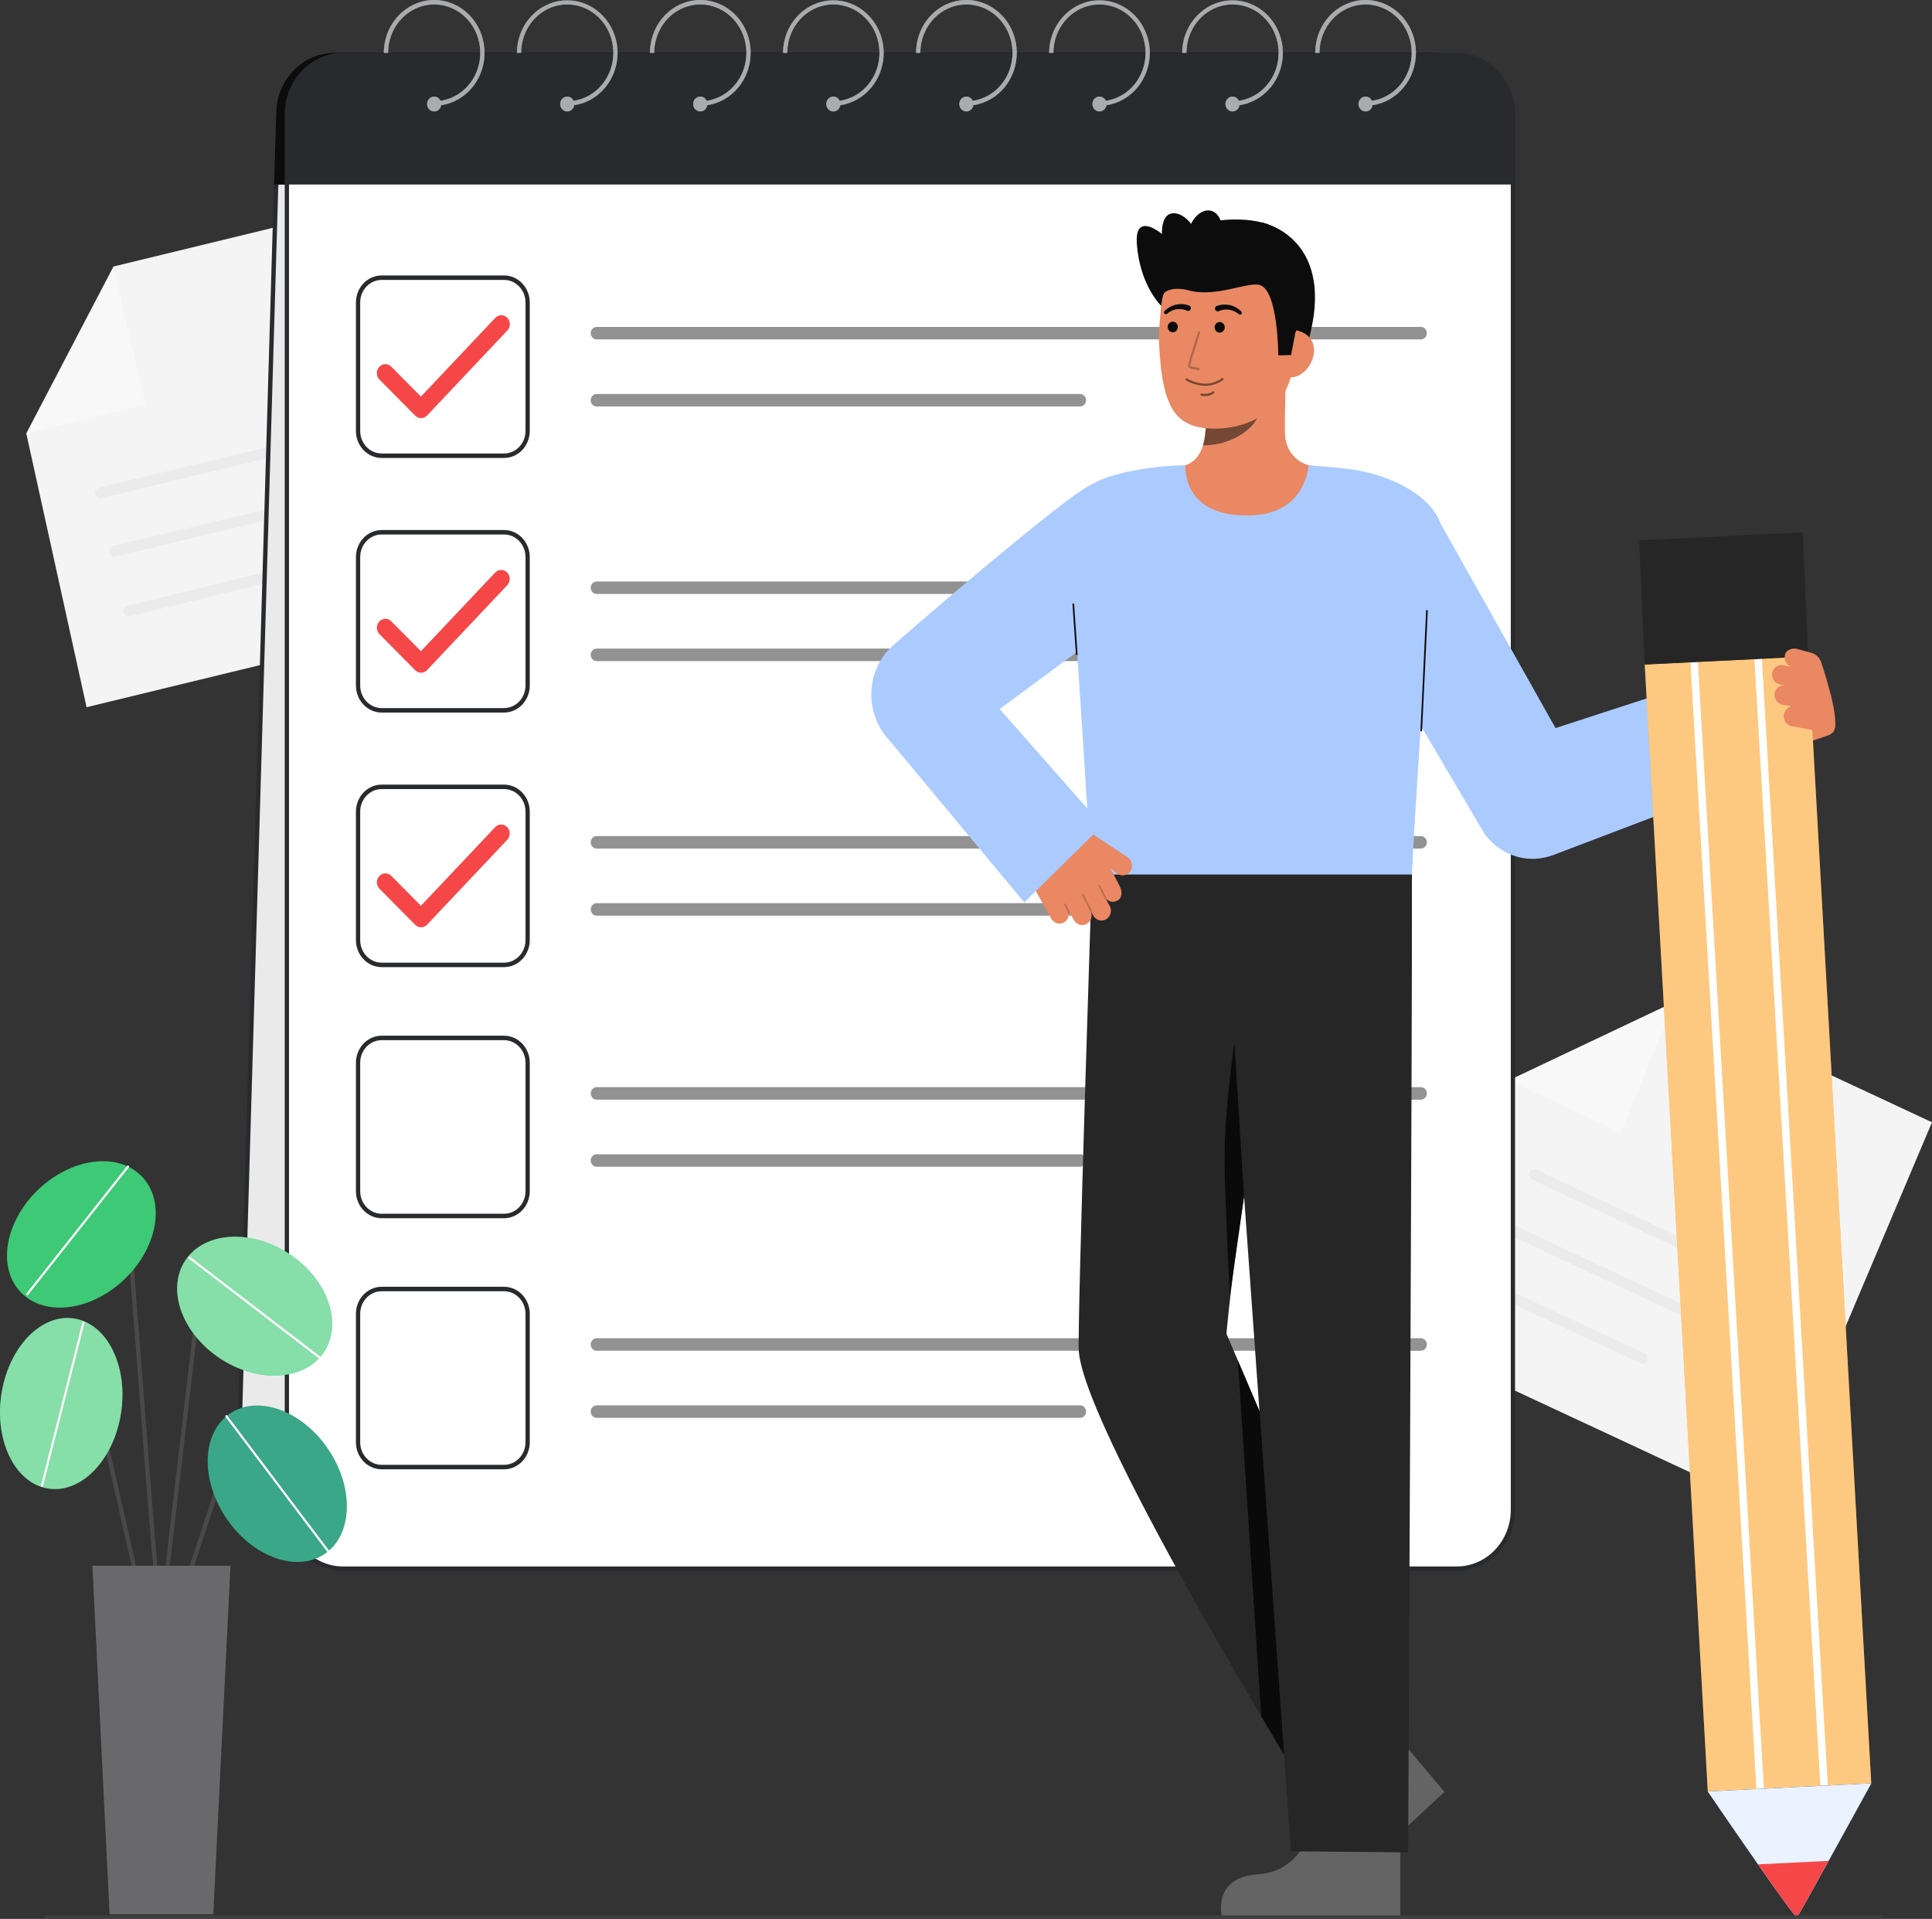 <svg width="437" height="434" viewBox="0 0 437 434" fill="none" xmlns="http://www.w3.org/2000/svg">
<rect x="0" y="0" width="437" height="434" fill="#333333" stroke="none"/>
<g clip-path="url(#clip0_6_900)">
<path d="M316.728 302.428L341.293 244.353L378.691 226.634L437 253.823L400.01 341.259L316.728 302.428Z" fill="#F4F4F4"/>
<path opacity="0.05" d="M407.041 292.518L347.422 264.543C346.841 264.27 346.16 264.544 345.9 265.153L345.9 265.154C345.64 265.764 345.901 266.479 346.482 266.751L406.101 294.726C406.681 294.999 407.363 294.726 407.622 294.116L407.622 294.115C407.882 293.506 407.622 292.79 407.041 292.518Z" fill="#292A2E"/>
<path opacity="0.05" d="M402.032 305.074L342.412 277.099C341.832 276.826 341.15 277.1 340.891 277.709L340.891 277.71C340.631 278.32 340.891 279.035 341.472 279.308L401.091 307.283C401.672 307.555 402.353 307.282 402.613 306.672L402.613 306.671C402.873 306.062 402.612 305.346 402.032 305.074Z" fill="#292A2E"/>
<path opacity="0.05" d="M372.046 306.132L337.297 289.942C337.018 289.811 336.701 289.802 336.415 289.916C336.13 290.031 335.899 290.259 335.775 290.552C335.713 290.697 335.679 290.854 335.675 291.013C335.671 291.171 335.696 291.329 335.75 291.478C335.804 291.626 335.886 291.762 335.99 291.877C336.094 291.993 336.218 292.085 336.357 292.15L371.106 308.341C371.385 308.472 371.702 308.481 371.987 308.366C372.272 308.252 372.503 308.023 372.627 307.73C372.752 307.437 372.761 307.104 372.652 306.805C372.543 306.505 372.325 306.263 372.046 306.132Z" fill="#292A2E"/>
<path opacity="0.4" d="M378.691 226.634L366.609 256.126L341.292 244.353L378.691 226.634Z" fill="white"/>
<path d="M19.582 159.953L5.948 98.042L25.681 60.274L87.843 45.186L108.366 138.401L19.582 159.953Z" fill="#F4F4F4"/>
<path opacity="0.05" d="M86.067 95.016L22.409 110.303C21.788 110.452 21.401 111.101 21.543 111.752L21.543 111.753C21.684 112.404 22.302 112.811 22.922 112.662L86.581 97.374C87.201 97.225 87.588 96.577 87.447 95.925L87.447 95.925C87.305 95.274 86.687 94.867 86.067 95.016Z" fill="#292A2E"/>
<path opacity="0.05" d="M89.256 108.211L25.598 123.499C24.977 123.648 24.59 124.296 24.732 124.947L24.732 124.948C24.873 125.599 25.491 126.006 26.111 125.857L89.77 110.569C90.39 110.42 90.778 109.772 90.636 109.121L90.635 109.12C90.494 108.469 89.876 108.062 89.256 108.211Z" fill="#292A2E"/>
<path opacity="0.05" d="M65.903 127.989L28.865 136.992C28.567 137.063 28.309 137.256 28.146 137.528C27.983 137.799 27.93 138.128 27.998 138.441C28.032 138.596 28.094 138.742 28.182 138.872C28.269 139.002 28.38 139.112 28.509 139.196C28.637 139.281 28.779 139.338 28.929 139.365C29.078 139.391 29.231 139.387 29.378 139.351L66.416 130.348C66.714 130.276 66.972 130.083 67.135 129.812C67.298 129.54 67.351 129.212 67.283 128.899C67.215 128.586 67.031 128.314 66.772 128.144C66.513 127.973 66.201 127.917 65.903 127.989Z" fill="#292A2E"/>
<path opacity="0.4" d="M25.681 60.274L32.918 91.466L5.948 98.042L25.681 60.274Z" fill="white"/>
<path d="M315.561 349.74H66.483C63.121 349.74 59.897 348.338 57.52 345.842C55.143 343.346 53.807 339.961 53.807 336.431L62.479 41.226H336.428L328.238 336.431C328.238 338.179 327.91 339.91 327.273 341.525C326.636 343.14 325.702 344.607 324.525 345.843C323.348 347.078 321.95 348.059 320.412 348.727C318.874 349.396 317.226 349.74 315.561 349.74Z" fill="#292A2E"/>
<path opacity="0.9" d="M315.561 349.74H66.483C63.121 349.74 59.897 348.338 57.52 345.842C55.143 343.346 53.807 339.961 53.807 336.431L62.479 41.226H336.428L328.238 336.431C328.238 338.179 327.91 339.91 327.273 341.525C326.636 343.14 325.702 344.607 324.525 345.843C323.348 347.078 321.95 348.059 320.412 348.727C318.874 349.396 317.226 349.74 315.561 349.74Z" fill="white"/>
<path d="M315.561 350.246H66.483C62.995 350.242 59.65 348.785 57.183 346.195C54.716 343.605 53.329 340.094 53.325 336.431L61.996 40.72H336.909L328.719 336.431C328.715 340.094 327.328 343.605 324.861 346.195C322.394 348.785 319.049 350.242 315.561 350.246ZM62.959 41.731L54.288 336.431C54.291 339.825 55.578 343.08 57.864 345.48C60.15 347.88 63.25 349.23 66.483 349.234H315.561C318.794 349.23 321.893 347.88 324.179 345.48C326.465 343.08 327.751 339.825 327.755 336.431L335.945 41.731H62.959Z" fill="#292A2E"/>
<path d="M324.714 11.955H75.637C72.148 11.959 68.803 13.415 66.337 16.006C63.87 18.596 62.482 22.107 62.478 25.77L61.997 41.731H336.909L337.873 25.77C337.869 22.107 336.481 18.596 334.014 16.006C331.548 13.415 328.203 11.959 324.714 11.955Z" fill="#0C0C0C"/>
<path d="M329.532 11.955H77.564C74.075 11.959 70.73 13.415 68.263 16.006C65.797 18.596 64.409 22.107 64.405 25.77V41.731H342.69V25.77C342.686 22.107 341.299 18.596 338.832 16.006C336.365 13.415 333.021 11.959 329.532 11.955Z" fill="#292A2E"/>
<path d="M64.887 41.223H342.208V341.49C342.208 345.019 340.873 348.404 338.495 350.9C336.118 353.396 332.894 354.798 329.532 354.798H77.564C74.202 354.798 70.978 353.396 68.6 350.9C66.223 348.404 64.888 345.019 64.888 341.49V41.223H64.887Z" fill="white"/>
<path d="M329.532 355.304H77.564C74.075 355.3 70.731 353.843 68.264 351.253C65.797 348.663 64.409 345.152 64.405 341.489V40.72H342.69V341.489C342.686 345.152 341.299 348.663 338.832 351.253C336.365 353.843 333.02 355.3 329.532 355.304ZM65.368 41.731V341.489C65.372 344.884 66.658 348.138 68.944 350.538C71.231 352.938 74.331 354.288 77.564 354.292H329.532C332.765 354.288 335.864 352.938 338.15 350.538C340.437 348.138 341.722 344.883 341.726 341.489V41.731H65.368Z" fill="#292A2E"/>
<path d="M114.011 103.581H86.329C84.786 103.579 83.307 102.935 82.216 101.79C81.125 100.644 80.511 99.091 80.509 97.471V68.408C80.511 66.788 81.125 65.235 82.216 64.09C83.307 62.944 84.786 62.3 86.329 62.298H114.011C115.553 62.3 117.032 62.944 118.123 64.09C119.214 65.235 119.828 66.788 119.83 68.408V97.471C119.828 99.091 119.214 100.644 118.123 101.789C117.032 102.935 115.553 103.579 114.011 103.581ZM86.329 63.31C85.041 63.311 83.807 63.849 82.897 64.805C81.987 65.76 81.474 67.056 81.473 68.408V97.471C81.474 98.823 81.987 100.119 82.897 101.075C83.807 102.03 85.041 102.568 86.329 102.569H114.011C115.298 102.568 116.532 102.03 117.442 101.074C118.353 100.119 118.865 98.823 118.866 97.471V68.408C118.865 67.056 118.353 65.76 117.442 64.805C116.532 63.849 115.298 63.311 114.011 63.31H86.329Z" fill="#292A2E"/>
<path d="M114.011 161.161H86.329C84.786 161.159 83.307 160.515 82.216 159.37C81.125 158.224 80.511 156.671 80.509 155.051V125.988C80.511 124.368 81.124 122.814 82.215 121.669C83.306 120.523 84.786 119.878 86.329 119.876H114.011C115.553 119.878 117.033 120.522 118.124 121.668C119.214 122.813 119.828 124.366 119.83 125.986V155.049C119.828 156.67 119.215 158.223 118.124 159.369C117.033 160.515 115.554 161.159 114.011 161.161ZM86.329 120.888C85.041 120.889 83.807 121.427 82.897 122.383C81.987 123.339 81.474 124.635 81.473 125.986V155.049C81.474 156.401 81.987 157.697 82.897 158.653C83.807 159.608 85.041 160.146 86.329 160.147H114.011C115.298 160.146 116.532 159.608 117.442 158.653C118.353 157.697 118.865 156.401 118.866 155.049V125.988C118.865 124.636 118.354 123.34 117.443 122.384C116.533 121.427 115.298 120.889 114.011 120.888H86.329Z" fill="#292A2E"/>
<path d="M114.011 218.741H86.329C84.786 218.739 83.307 218.095 82.216 216.95C81.125 215.804 80.511 214.251 80.509 212.631V183.568C80.511 181.948 81.125 180.395 82.216 179.25C83.307 178.105 84.786 177.46 86.329 177.459H114.011C115.553 177.46 117.032 178.105 118.123 179.25C119.214 180.395 119.828 181.948 119.83 183.568V212.631C119.828 214.251 119.214 215.804 118.123 216.949C117.032 218.095 115.553 218.739 114.011 218.741ZM86.329 178.47C85.041 178.472 83.807 179.009 82.897 179.965C81.987 180.921 81.474 182.217 81.473 183.568V212.631C81.474 213.983 81.987 215.279 82.897 216.235C83.807 217.19 85.041 217.728 86.329 217.729H114.011C115.298 217.728 116.532 217.19 117.442 216.235C118.353 215.279 118.865 213.983 118.866 212.631V183.568C118.865 182.217 118.353 180.921 117.442 179.965C116.532 179.009 115.298 178.472 114.011 178.47H86.329Z" fill="#292A2E"/>
<path d="M114.011 275.53H86.329C84.786 275.528 83.307 274.884 82.216 273.739C81.125 272.593 80.511 271.04 80.509 269.42V240.359C80.511 238.739 81.125 237.186 82.216 236.041C83.307 234.895 84.786 234.251 86.329 234.249H114.011C115.553 234.251 117.033 234.895 118.124 236.041C119.214 237.186 119.828 238.739 119.83 240.359V269.422C119.827 271.042 119.214 272.594 118.123 273.739C117.032 274.884 115.553 275.528 114.011 275.53ZM86.329 235.259C85.041 235.26 83.807 235.798 82.897 236.754C81.986 237.709 81.474 239.005 81.473 240.357V269.42C81.474 270.772 81.987 272.068 82.897 273.024C83.807 273.979 85.041 274.517 86.329 274.518H114.011C115.298 274.517 116.532 273.979 117.442 273.023C118.353 272.068 118.865 270.772 118.866 269.42V240.359C118.865 239.007 118.353 237.711 117.443 236.756C116.532 235.8 115.298 235.262 114.011 235.261L86.329 235.259Z" fill="#292A2E"/>
<path d="M114.011 332.319H86.329C84.786 332.317 83.307 331.673 82.216 330.527C81.125 329.382 80.511 327.829 80.509 326.209V297.145C80.511 295.526 81.125 293.972 82.216 292.827C83.307 291.682 84.786 291.037 86.329 291.035H114.011C115.553 291.037 117.033 291.682 118.124 292.827C119.214 293.973 119.828 295.526 119.83 297.145V326.209C119.828 327.828 119.214 329.382 118.124 330.527C117.033 331.672 115.553 332.317 114.011 332.319ZM86.329 292.047C85.041 292.049 83.807 292.586 82.897 293.542C81.987 294.498 81.474 295.794 81.473 297.145V326.209C81.474 327.56 81.987 328.856 82.897 329.812C83.807 330.768 85.041 331.306 86.329 331.307H114.011C115.298 331.306 116.532 330.768 117.442 329.812C118.353 328.856 118.865 327.56 118.866 326.209V297.145C118.865 295.794 118.353 294.498 117.442 293.542C116.532 292.586 115.298 292.049 114.011 292.047H86.329Z" fill="#292A2E"/>
<path d="M95.244 94.567C94.746 94.568 94.267 94.365 93.909 94.002L85.841 85.859C85.655 85.675 85.507 85.455 85.403 85.211C85.299 84.967 85.243 84.704 85.236 84.436C85.23 84.169 85.275 83.903 85.367 83.654C85.459 83.405 85.597 83.177 85.774 82.985C85.95 82.792 86.161 82.638 86.395 82.531C86.628 82.425 86.879 82.368 87.134 82.364C87.389 82.36 87.641 82.409 87.878 82.508C88.114 82.607 88.33 82.754 88.511 82.942L95.211 89.703L112.009 71.912C112.187 71.72 112.399 71.567 112.633 71.461C112.867 71.356 113.119 71.3 113.373 71.298C113.628 71.295 113.881 71.346 114.117 71.446C114.353 71.547 114.568 71.695 114.749 71.884C114.929 72.072 115.073 72.296 115.171 72.543C115.269 72.79 115.319 73.055 115.319 73.322C115.319 73.59 115.268 73.854 115.17 74.101C115.072 74.348 114.928 74.572 114.747 74.76L96.616 93.968C96.437 94.158 96.223 94.309 95.988 94.412C95.752 94.515 95.499 94.568 95.244 94.567Z" fill="#F54748"/>
<path d="M95.244 152.147C94.746 152.147 94.268 151.944 93.909 151.582L85.841 143.438C85.472 143.066 85.26 142.556 85.249 142.019C85.239 141.483 85.433 140.964 85.787 140.577C86.141 140.19 86.627 139.967 87.138 139.956C87.649 139.946 88.143 140.149 88.512 140.521L95.212 147.282L112.01 129.491C112.371 129.117 112.858 128.907 113.366 128.907C113.873 128.907 114.36 129.118 114.721 129.493C115.081 129.868 115.286 130.378 115.291 130.911C115.296 131.444 115.101 131.957 114.747 132.34L96.616 151.548C96.437 151.738 96.223 151.889 95.988 151.992C95.752 152.095 95.499 152.147 95.244 152.147Z" fill="#F54748"/>
<path d="M95.244 209.727C94.746 209.728 94.268 209.525 93.909 209.163L85.841 201.019C85.472 200.647 85.26 200.137 85.249 199.6C85.239 199.064 85.433 198.545 85.787 198.158C86.141 197.771 86.627 197.548 87.138 197.537C87.649 197.527 88.143 197.73 88.512 198.102L95.212 204.863L112.01 187.071C112.371 186.697 112.858 186.487 113.366 186.487C113.873 186.487 114.36 186.698 114.721 187.073C115.081 187.448 115.286 187.958 115.291 188.491C115.296 189.024 115.101 189.537 114.747 189.92L96.616 209.128C96.437 209.318 96.223 209.469 95.988 209.572C95.752 209.675 95.499 209.728 95.244 209.727Z" fill="#F54748"/>
<path opacity="0.5" d="M321.395 73.941H134.959C134.217 73.941 133.615 74.573 133.615 75.353C133.615 76.132 134.217 76.764 134.959 76.764H321.395C322.138 76.764 322.74 76.132 322.74 75.353C322.74 74.573 322.138 73.941 321.395 73.941Z" fill="#262626"/>
<path opacity="0.5" d="M244.314 89.115H134.959C134.217 89.115 133.615 89.747 133.615 90.527C133.615 91.306 134.217 91.938 134.959 91.938H244.314C245.056 91.938 245.658 91.306 245.658 90.527C245.658 89.747 245.056 89.115 244.314 89.115Z" fill="#262626"/>
<path opacity="0.5" d="M321.395 131.521H134.959C134.217 131.521 133.615 132.153 133.615 132.932C133.615 133.712 134.217 134.344 134.959 134.344H321.395C322.138 134.344 322.74 133.712 322.74 132.932C322.74 132.153 322.138 131.521 321.395 131.521Z" fill="#262626"/>
<path opacity="0.5" d="M244.314 146.695H134.959C134.217 146.695 133.615 147.327 133.615 148.107C133.615 148.886 134.217 149.518 134.959 149.518H244.314C245.056 149.518 245.658 148.886 245.658 148.107C245.658 147.327 245.056 146.695 244.314 146.695Z" fill="#262626"/>
<path opacity="0.5" d="M321.395 189.101H134.959C134.217 189.101 133.615 189.733 133.615 190.512C133.615 191.292 134.217 191.924 134.959 191.924H321.395C322.138 191.924 322.74 191.292 322.74 190.512C322.74 189.733 322.138 189.101 321.395 189.101Z" fill="#262626"/>
<path opacity="0.5" d="M244.314 204.275H134.959C134.217 204.275 133.615 204.907 133.615 205.687C133.615 206.466 134.217 207.098 134.959 207.098H244.314C245.056 207.098 245.658 206.466 245.658 205.687C245.658 204.907 245.056 204.275 244.314 204.275Z" fill="#262626"/>
<path opacity="0.5" d="M321.395 245.89H134.959C134.217 245.89 133.615 246.522 133.615 247.301C133.615 248.081 134.217 248.713 134.959 248.713H321.395C322.138 248.713 322.74 248.081 322.74 247.301C322.74 246.522 322.138 245.89 321.395 245.89Z" fill="#262626"/>
<path opacity="0.5" d="M244.314 261.064H134.959C134.217 261.064 133.615 261.696 133.615 262.476C133.615 263.255 134.217 263.887 134.959 263.887H244.314C245.056 263.887 245.658 263.255 245.658 262.476C245.658 261.696 245.056 261.064 244.314 261.064Z" fill="#262626"/>
<path opacity="0.5" d="M321.395 302.678H134.959C134.217 302.678 133.615 303.31 133.615 304.09C133.615 304.869 134.217 305.501 134.959 305.501H321.395C322.138 305.501 322.74 304.869 322.74 304.09C322.74 303.31 322.138 302.678 321.395 302.678Z" fill="#262626"/>
<path opacity="0.5" d="M244.314 317.852H134.959C134.217 317.852 133.615 318.484 133.615 319.264C133.615 320.044 134.217 320.676 134.959 320.676H244.314C245.056 320.676 245.658 320.044 245.658 319.264C245.658 318.484 245.056 317.852 244.314 317.852Z" fill="#262626"/>
<path d="M98.21 3.01627e-07C95.191 0.004 92.297 1.264 90.162 3.505C88.028 5.747 86.827 8.785 86.824 11.955H87.787C87.787 9.855 88.362 7.799 89.445 6.033C90.527 4.267 92.07 2.865 93.89 1.995C95.71 1.124 97.731 0.822 99.71 1.124C101.69 1.427 103.544 2.32 105.053 3.699C106.562 5.078 107.661 6.883 108.219 8.9C108.777 10.916 108.771 13.059 108.201 15.072C107.631 17.085 106.521 18.883 105.005 20.252C103.488 21.621 101.628 22.503 99.647 22.792C99.48 22.431 99.195 22.144 98.845 21.984C98.494 21.824 98.1 21.801 97.735 21.919C97.37 22.038 97.057 22.289 96.853 22.629C96.648 22.968 96.567 23.373 96.623 23.77C96.678 24.168 96.867 24.531 97.156 24.794C97.445 25.058 97.813 25.204 98.196 25.206C98.578 25.209 98.949 25.068 99.24 24.809C99.532 24.549 99.726 24.189 99.787 23.793C102.643 23.374 105.24 21.834 107.056 19.482C108.872 17.131 109.771 14.144 109.571 11.124C109.371 8.104 108.087 5.276 105.978 3.212C103.87 1.147 101.093 -0.001 98.21 3.01627e-07Z" fill="#F4F4F4"/>
<path d="M320.271 11.955C320.271 8.784 319.071 5.743 316.936 3.501C314.801 1.26 311.904 0 308.885 0C305.865 0 302.968 1.26 300.833 3.501C298.698 5.743 297.498 8.784 297.498 11.955H298.462C298.461 9.855 299.037 7.799 300.119 6.033C301.201 4.267 302.744 2.865 304.565 1.995C306.385 1.124 308.405 0.822 310.385 1.124C312.364 1.427 314.219 2.32 315.727 3.699C317.236 5.078 318.335 6.883 318.893 8.9C319.452 10.916 319.445 13.059 318.875 15.072C318.305 17.085 317.196 18.883 315.679 20.252C314.162 21.621 312.302 22.503 310.321 22.792C310.154 22.431 309.87 22.144 309.519 21.984C309.168 21.824 308.775 21.801 308.409 21.919C308.044 22.038 307.731 22.289 307.527 22.629C307.323 22.968 307.241 23.373 307.297 23.77C307.353 24.168 307.542 24.531 307.83 24.794C308.119 25.058 308.488 25.204 308.87 25.206C309.252 25.209 309.623 25.068 309.915 24.809C310.207 24.549 310.401 24.189 310.461 23.793C313.18 23.39 315.669 21.971 317.471 19.796C319.273 17.622 320.267 14.837 320.271 11.955Z" fill="#F4F4F4"/>
<path d="M290.175 11.955C290.156 8.798 288.947 5.777 286.814 3.551C284.681 1.326 281.796 0.077 278.789 0.077C275.781 0.077 272.896 1.326 270.763 3.551C268.63 5.777 267.421 8.798 267.402 11.955H268.365C268.365 9.855 268.94 7.799 270.022 6.032C271.105 4.266 272.648 2.864 274.468 1.994C276.289 1.123 278.309 0.821 280.289 1.123C282.268 1.425 284.123 2.319 285.632 3.698C287.141 5.077 288.24 6.882 288.798 8.899C289.356 10.916 289.35 13.059 288.78 15.072C288.21 17.085 287.1 18.883 285.583 20.252C284.066 21.621 282.206 22.503 280.225 22.792C280.058 22.431 279.774 22.144 279.423 21.984C279.072 21.824 278.679 21.801 278.313 21.919C277.948 22.038 277.635 22.289 277.431 22.629C277.227 22.968 277.145 23.373 277.201 23.77C277.256 24.168 277.446 24.531 277.734 24.794C278.023 25.058 278.391 25.204 278.774 25.206C279.156 25.209 279.527 25.068 279.819 24.809C280.111 24.549 280.304 24.189 280.365 23.793C283.084 23.39 285.573 21.971 287.375 19.797C289.177 17.622 290.172 14.837 290.175 11.955Z" fill="#F4F4F4"/>
<path d="M260.079 11.955C260.059 8.798 258.851 5.777 256.718 3.551C254.585 1.326 251.7 0.077 248.692 0.077C245.685 0.077 242.8 1.326 240.667 3.551C238.534 5.777 237.325 8.798 237.306 11.955H238.269C238.269 9.855 238.844 7.799 239.926 6.033C241.008 4.267 242.552 2.865 244.372 1.994C246.192 1.124 248.213 0.821 250.192 1.123C252.171 1.426 254.026 2.319 255.535 3.698C257.044 5.076 258.143 6.882 258.702 8.898C259.26 10.915 259.254 13.057 258.684 15.07C258.115 17.083 257.005 18.882 255.489 20.251C253.972 21.62 252.112 22.502 250.131 22.792C249.964 22.431 249.68 22.144 249.329 21.984C248.978 21.824 248.585 21.801 248.219 21.919C247.854 22.038 247.541 22.289 247.337 22.629C247.133 22.968 247.051 23.373 247.107 23.77C247.163 24.168 247.352 24.531 247.64 24.794C247.929 25.058 248.298 25.204 248.68 25.206C249.062 25.209 249.433 25.068 249.725 24.809C250.017 24.549 250.211 24.189 250.271 23.793C252.99 23.39 255.478 21.97 257.28 19.796C259.081 17.621 260.075 14.837 260.079 11.955Z" fill="#F4F4F4"/>
<path d="M229.982 11.955C229.982 8.784 228.783 5.743 226.647 3.501C224.512 1.26 221.616 0 218.596 0C215.576 0 212.68 1.26 210.544 3.501C208.409 5.743 207.209 8.784 207.209 11.955H208.173C208.173 9.855 208.748 7.799 209.83 6.033C210.912 4.267 212.456 2.865 214.276 1.995C216.096 1.124 218.117 0.822 220.096 1.124C222.075 1.427 223.93 2.32 225.439 3.699C226.948 5.078 228.047 6.883 228.605 8.9C229.163 10.916 229.157 13.059 228.587 15.072C228.017 17.085 226.907 18.883 225.39 20.252C223.874 21.621 222.014 22.503 220.033 22.792C219.866 22.431 219.581 22.144 219.231 21.983C218.88 21.823 218.486 21.8 218.121 21.918C217.755 22.036 217.442 22.288 217.237 22.627C217.033 22.966 216.951 23.372 217.007 23.769C217.062 24.166 217.251 24.53 217.54 24.793C217.828 25.057 218.197 25.203 218.58 25.206C218.962 25.209 219.333 25.068 219.625 24.809C219.917 24.55 220.111 24.189 220.172 23.793C222.891 23.39 225.38 21.971 227.182 19.797C228.984 17.622 229.979 14.837 229.982 11.955Z" fill="#F4F4F4"/>
<path d="M199.886 11.955C199.867 8.798 198.658 5.777 196.525 3.551C194.392 1.326 191.507 0.077 188.499 0.077C185.492 0.077 182.607 1.326 180.474 3.551C178.341 5.777 177.132 8.798 177.113 11.955H178.076C178.076 9.855 178.651 7.799 179.733 6.032C180.816 4.266 182.359 2.864 184.179 1.994C186 1.123 188.02 0.821 190 1.123C191.979 1.425 193.834 2.319 195.343 3.698C196.852 5.077 197.951 6.882 198.509 8.899C199.067 10.916 199.061 13.059 198.491 15.072C197.921 17.085 196.811 18.883 195.294 20.252C193.777 21.621 191.917 22.503 189.936 22.792C189.769 22.431 189.484 22.144 189.134 21.984C188.783 21.824 188.39 21.801 188.024 21.919C187.659 22.038 187.346 22.289 187.142 22.629C186.938 22.968 186.856 23.373 186.912 23.77C186.967 24.168 187.156 24.531 187.445 24.794C187.734 25.058 188.102 25.204 188.485 25.206C188.867 25.209 189.238 25.068 189.53 24.809C189.821 24.549 190.015 24.189 190.076 23.793C192.795 23.39 195.284 21.971 197.086 19.797C198.888 17.622 199.882 14.837 199.886 11.955Z" fill="#F4F4F4"/>
<path d="M169.789 11.955C169.789 8.784 168.59 5.743 166.454 3.501C164.319 1.26 161.423 0 158.403 0C155.383 0 152.487 1.26 150.352 3.501C148.216 5.743 147.017 8.784 147.017 11.955H147.98C147.98 9.855 148.555 7.799 149.637 6.033C150.72 4.267 152.263 2.865 154.083 1.995C155.903 1.124 157.924 0.822 159.903 1.124C161.882 1.427 163.737 2.32 165.246 3.699C166.755 5.078 167.854 6.883 168.412 8.9C168.97 10.916 168.964 13.059 168.394 15.072C167.824 17.085 166.714 18.883 165.197 20.252C163.681 21.621 161.821 22.503 159.84 22.792C159.673 22.431 159.389 22.144 159.038 21.983C158.687 21.823 158.293 21.8 157.928 21.918C157.562 22.036 157.249 22.288 157.045 22.627C156.84 22.966 156.758 23.372 156.814 23.769C156.869 24.166 157.059 24.53 157.347 24.793C157.636 25.057 158.004 25.203 158.387 25.206C158.769 25.209 159.14 25.068 159.432 24.809C159.724 24.55 159.918 24.189 159.979 23.793C162.698 23.39 165.187 21.971 166.989 19.797C168.791 17.622 169.786 14.837 169.789 11.955Z" fill="#F4F4F4"/>
<path d="M139.693 11.955C139.674 8.798 138.465 5.777 136.332 3.551C134.199 1.326 131.314 0.077 128.307 0.077C125.299 0.077 122.414 1.326 120.281 3.551C118.148 5.777 116.939 8.798 116.92 11.955H117.883C117.883 9.855 118.458 7.799 119.541 6.032C120.623 4.266 122.166 2.864 123.986 1.994C125.807 1.123 127.827 0.821 129.807 1.123C131.786 1.425 133.641 2.319 135.15 3.698C136.659 5.077 137.758 6.882 138.316 8.899C138.874 10.916 138.868 13.059 138.298 15.072C137.728 17.085 136.618 18.883 135.101 20.252C133.584 21.621 131.724 22.503 129.743 22.792C129.576 22.431 129.292 22.144 128.941 21.984C128.59 21.824 128.197 21.801 127.831 21.919C127.466 22.038 127.153 22.289 126.949 22.629C126.745 22.968 126.663 23.373 126.719 23.77C126.774 24.168 126.964 24.531 127.252 24.794C127.541 25.058 127.91 25.204 128.292 25.206C128.674 25.209 129.045 25.068 129.337 24.809C129.629 24.549 129.822 24.189 129.883 23.793C132.602 23.39 135.091 21.971 136.893 19.797C138.695 17.622 139.69 14.837 139.693 11.955Z" fill="#F4F4F4"/>
<g opacity="0.6">
<path opacity="0.6" d="M98.21 3.01627e-07C95.191 0.004 92.297 1.264 90.162 3.505C88.028 5.747 86.827 8.785 86.824 11.955H87.787C87.787 9.855 88.362 7.799 89.445 6.033C90.527 4.267 92.07 2.865 93.89 1.995C95.71 1.124 97.731 0.822 99.71 1.124C101.69 1.427 103.544 2.32 105.053 3.699C106.562 5.078 107.661 6.883 108.219 8.9C108.777 10.916 108.771 13.059 108.201 15.072C107.631 17.085 106.521 18.883 105.005 20.252C103.488 21.621 101.628 22.503 99.647 22.792C99.48 22.431 99.195 22.144 98.845 21.984C98.494 21.824 98.1 21.801 97.735 21.919C97.37 22.038 97.057 22.289 96.853 22.629C96.648 22.968 96.567 23.373 96.623 23.77C96.678 24.168 96.867 24.531 97.156 24.794C97.445 25.058 97.813 25.204 98.196 25.206C98.578 25.209 98.949 25.068 99.24 24.809C99.532 24.549 99.726 24.189 99.787 23.793C102.643 23.374 105.24 21.834 107.056 19.482C108.872 17.131 109.771 14.144 109.571 11.124C109.371 8.104 108.087 5.276 105.978 3.212C103.87 1.147 101.093 -0.001 98.21 3.01627e-07Z" fill="#292A2E"/>
<path opacity="0.6" d="M320.271 11.955C320.271 8.784 319.071 5.743 316.936 3.501C314.801 1.26 311.904 0 308.885 0C305.865 0 302.968 1.26 300.833 3.501C298.698 5.743 297.498 8.784 297.498 11.955H298.462C298.461 9.855 299.037 7.799 300.119 6.033C301.201 4.267 302.744 2.865 304.565 1.995C306.385 1.124 308.405 0.822 310.385 1.124C312.364 1.427 314.219 2.32 315.727 3.699C317.236 5.078 318.335 6.883 318.893 8.9C319.452 10.916 319.445 13.059 318.875 15.072C318.305 17.085 317.196 18.883 315.679 20.252C314.162 21.621 312.302 22.503 310.321 22.792C310.154 22.431 309.87 22.144 309.519 21.984C309.168 21.824 308.775 21.801 308.409 21.919C308.044 22.038 307.731 22.289 307.527 22.629C307.323 22.968 307.241 23.373 307.297 23.77C307.353 24.168 307.542 24.531 307.83 24.794C308.119 25.058 308.488 25.204 308.87 25.206C309.252 25.209 309.623 25.068 309.915 24.809C310.207 24.549 310.401 24.189 310.461 23.793C313.18 23.39 315.669 21.971 317.471 19.796C319.273 17.622 320.267 14.837 320.271 11.955Z" fill="#292A2E"/>
<path opacity="0.6" d="M290.175 11.955C290.156 8.798 288.947 5.777 286.814 3.551C284.681 1.326 281.796 0.077 278.789 0.077C275.781 0.077 272.896 1.326 270.763 3.551C268.63 5.777 267.421 8.798 267.402 11.955H268.365C268.365 9.855 268.94 7.799 270.022 6.032C271.105 4.266 272.648 2.864 274.468 1.994C276.289 1.123 278.309 0.821 280.289 1.123C282.268 1.425 284.123 2.319 285.632 3.698C287.141 5.077 288.24 6.882 288.798 8.899C289.356 10.916 289.35 13.059 288.78 15.072C288.21 17.085 287.1 18.883 285.583 20.252C284.066 21.621 282.206 22.503 280.225 22.792C280.058 22.431 279.774 22.144 279.423 21.984C279.072 21.824 278.679 21.801 278.313 21.919C277.948 22.038 277.635 22.289 277.431 22.629C277.227 22.968 277.145 23.373 277.201 23.77C277.256 24.168 277.446 24.531 277.734 24.794C278.023 25.058 278.391 25.204 278.774 25.206C279.156 25.209 279.527 25.068 279.819 24.809C280.111 24.549 280.304 24.189 280.365 23.793C283.084 23.39 285.573 21.971 287.375 19.797C289.177 17.622 290.172 14.837 290.175 11.955Z" fill="#292A2E"/>
<path opacity="0.6" d="M260.079 11.955C260.059 8.798 258.851 5.777 256.718 3.551C254.585 1.326 251.7 0.077 248.692 0.077C245.685 0.077 242.8 1.326 240.667 3.551C238.534 5.777 237.325 8.798 237.306 11.955H238.269C238.269 9.855 238.844 7.799 239.926 6.033C241.008 4.267 242.552 2.865 244.372 1.994C246.192 1.124 248.213 0.821 250.192 1.123C252.171 1.426 254.026 2.319 255.535 3.698C257.044 5.076 258.143 6.882 258.702 8.898C259.26 10.915 259.254 13.057 258.684 15.07C258.115 17.083 257.005 18.882 255.489 20.251C253.972 21.62 252.112 22.502 250.131 22.792C249.964 22.431 249.68 22.144 249.329 21.984C248.978 21.824 248.585 21.801 248.219 21.919C247.854 22.038 247.541 22.289 247.337 22.629C247.133 22.968 247.051 23.373 247.107 23.77C247.163 24.168 247.352 24.531 247.64 24.794C247.929 25.058 248.298 25.204 248.68 25.206C249.062 25.209 249.433 25.068 249.725 24.809C250.017 24.549 250.211 24.189 250.271 23.793C252.99 23.39 255.478 21.97 257.28 19.796C259.081 17.621 260.075 14.837 260.079 11.955Z" fill="#292A2E"/>
<path opacity="0.6" d="M229.982 11.955C229.982 8.784 228.783 5.743 226.647 3.501C224.512 1.26 221.616 0 218.596 0C215.576 0 212.68 1.26 210.544 3.501C208.409 5.743 207.209 8.784 207.209 11.955H208.173C208.173 9.855 208.748 7.799 209.83 6.033C210.912 4.267 212.456 2.865 214.276 1.995C216.096 1.124 218.117 0.822 220.096 1.124C222.075 1.427 223.93 2.32 225.439 3.699C226.948 5.078 228.047 6.883 228.605 8.9C229.163 10.916 229.157 13.059 228.587 15.072C228.017 17.085 226.907 18.883 225.39 20.252C223.874 21.621 222.014 22.503 220.033 22.792C219.866 22.431 219.581 22.144 219.231 21.983C218.88 21.823 218.486 21.8 218.121 21.918C217.755 22.036 217.442 22.288 217.237 22.627C217.033 22.966 216.951 23.372 217.007 23.769C217.062 24.166 217.251 24.53 217.54 24.793C217.828 25.057 218.197 25.203 218.58 25.206C218.962 25.209 219.333 25.068 219.625 24.809C219.917 24.55 220.111 24.189 220.172 23.793C222.891 23.39 225.38 21.971 227.182 19.797C228.984 17.622 229.979 14.837 229.982 11.955Z" fill="#292A2E"/>
<path opacity="0.6" d="M199.886 11.955C199.867 8.798 198.658 5.777 196.525 3.551C194.392 1.326 191.507 0.077 188.499 0.077C185.492 0.077 182.607 1.326 180.474 3.551C178.341 5.777 177.132 8.798 177.113 11.955H178.076C178.076 9.855 178.651 7.799 179.733 6.032C180.816 4.266 182.359 2.864 184.179 1.994C186 1.123 188.02 0.821 190 1.123C191.979 1.425 193.834 2.319 195.343 3.698C196.852 5.077 197.951 6.882 198.509 8.899C199.067 10.916 199.061 13.059 198.491 15.072C197.921 17.085 196.811 18.883 195.294 20.252C193.777 21.621 191.917 22.503 189.936 22.792C189.769 22.431 189.484 22.144 189.134 21.984C188.783 21.824 188.39 21.801 188.024 21.919C187.659 22.038 187.346 22.289 187.142 22.629C186.938 22.968 186.856 23.373 186.912 23.77C186.967 24.168 187.156 24.531 187.445 24.794C187.734 25.058 188.102 25.204 188.485 25.206C188.867 25.209 189.238 25.068 189.53 24.809C189.821 24.549 190.015 24.189 190.076 23.793C192.795 23.39 195.284 21.971 197.086 19.797C198.888 17.622 199.882 14.837 199.886 11.955Z" fill="#292A2E"/>
<path opacity="0.6" d="M169.789 11.955C169.789 8.784 168.59 5.743 166.454 3.501C164.319 1.26 161.423 0 158.403 0C155.383 0 152.487 1.26 150.352 3.501C148.216 5.743 147.017 8.784 147.017 11.955H147.98C147.98 9.855 148.555 7.799 149.637 6.033C150.72 4.267 152.263 2.865 154.083 1.995C155.903 1.124 157.924 0.822 159.903 1.124C161.882 1.427 163.737 2.32 165.246 3.699C166.755 5.078 167.854 6.883 168.412 8.9C168.97 10.916 168.964 13.059 168.394 15.072C167.824 17.085 166.714 18.883 165.197 20.252C163.681 21.621 161.821 22.503 159.84 22.792C159.673 22.431 159.389 22.144 159.038 21.983C158.687 21.823 158.293 21.8 157.928 21.918C157.562 22.036 157.249 22.288 157.045 22.627C156.84 22.966 156.758 23.372 156.814 23.769C156.869 24.166 157.059 24.53 157.347 24.793C157.636 25.057 158.004 25.203 158.387 25.206C158.769 25.209 159.14 25.068 159.432 24.809C159.724 24.55 159.918 24.189 159.979 23.793C162.698 23.39 165.187 21.971 166.989 19.797C168.791 17.622 169.786 14.837 169.789 11.955Z" fill="#292A2E"/>
<path opacity="0.6" d="M139.693 11.955C139.674 8.798 138.465 5.777 136.332 3.551C134.199 1.326 131.314 0.077 128.307 0.077C125.299 0.077 122.414 1.326 120.281 3.551C118.148 5.777 116.939 8.798 116.92 11.955H117.883C117.883 9.855 118.458 7.799 119.541 6.032C120.623 4.266 122.166 2.864 123.986 1.994C125.807 1.123 127.827 0.821 129.807 1.123C131.786 1.425 133.641 2.319 135.15 3.698C136.659 5.077 137.758 6.882 138.316 8.899C138.874 10.916 138.868 13.059 138.298 15.072C137.728 17.085 136.618 18.883 135.101 20.252C133.584 21.621 131.724 22.503 129.743 22.792C129.576 22.431 129.292 22.144 128.941 21.984C128.59 21.824 128.197 21.801 127.831 21.919C127.466 22.038 127.153 22.289 126.949 22.629C126.745 22.968 126.663 23.373 126.719 23.77C126.774 24.168 126.964 24.531 127.252 24.794C127.541 25.058 127.91 25.204 128.292 25.206C128.674 25.209 129.045 25.068 129.337 24.809C129.629 24.549 129.822 24.189 129.883 23.793C132.602 23.39 135.091 21.971 136.893 19.797C138.695 17.622 139.69 14.837 139.693 11.955Z" fill="#292A2E"/>
</g>
<path d="M36.517 366.608C36.454 366.609 36.391 366.596 36.333 366.57C36.275 366.545 36.221 366.507 36.177 366.46C35.498 365.748 34.391 352.673 31.411 313.744C30.192 297.815 29.04 282.769 28.199 273.626C28.14 272.973 27.898 272.897 27.819 272.872C26.668 272.507 23.169 275.404 21.216 277.941C21.176 277.993 21.127 278.036 21.071 278.067C21.016 278.099 20.955 278.119 20.892 278.126C20.829 278.133 20.765 278.127 20.704 278.108C20.644 278.089 20.587 278.058 20.538 278.016C20.489 277.975 20.448 277.923 20.418 277.865C20.387 277.806 20.368 277.742 20.362 277.676C20.355 277.61 20.361 277.543 20.379 277.48C20.397 277.416 20.426 277.356 20.466 277.305C21.758 275.628 25.969 271.231 28.096 271.903C28.525 272.038 29.057 272.43 29.156 273.528C29.997 282.68 31.15 297.73 32.369 313.663C34.18 337.319 36.232 364.12 36.906 365.808C36.958 365.883 36.989 365.972 36.995 366.064C37.002 366.157 36.984 366.25 36.944 366.332C36.904 366.415 36.843 366.484 36.768 366.533C36.692 366.582 36.606 366.608 36.517 366.608Z" fill="#494949"/>
<path d="M26.962 290.402C34.956 283.674 37.606 273.203 32.88 267.013C28.154 260.823 17.843 261.259 9.848 267.987C1.854 274.715 -0.795 285.187 3.93 291.377C8.656 297.566 18.968 297.13 26.962 290.402Z" fill="#0CBC52"/>
<path opacity="0.2" d="M26.962 290.402C34.956 283.674 37.606 273.203 32.88 267.013C28.154 260.823 17.843 261.259 9.848 267.987C1.854 274.715 -0.795 285.187 3.93 291.377C8.656 297.566 18.968 297.13 26.962 290.402Z" fill="white"/>
<path d="M6.171 292.95C6.115 292.95 6.06 292.93 6.017 292.892C5.969 292.849 5.938 292.788 5.932 292.721C5.926 292.655 5.945 292.589 5.986 292.538L28.769 263.692C28.789 263.666 28.814 263.645 28.842 263.63C28.87 263.614 28.9 263.605 28.932 263.602C28.963 263.599 28.995 263.602 29.025 263.612C29.056 263.622 29.084 263.638 29.108 263.659C29.132 263.68 29.152 263.706 29.167 263.736C29.182 263.765 29.191 263.797 29.194 263.83C29.197 263.863 29.194 263.897 29.184 263.928C29.175 263.96 29.16 263.99 29.14 264.015L6.359 292.859C6.336 292.888 6.307 292.911 6.275 292.927C6.242 292.942 6.207 292.95 6.171 292.95Z" fill="white"/>
<path d="M41.486 360.422C41.41 360.422 41.334 360.403 41.266 360.366C41.197 360.329 41.138 360.275 41.094 360.21C41.049 360.144 41.02 360.068 41.01 359.988C40.999 359.908 41.006 359.826 41.032 359.75L49.59 333.91C49.842 333.151 50.271 332.47 50.839 331.93C51.406 331.391 52.093 331.009 52.838 330.82C53.582 330.632 54.36 330.642 55.099 330.851C55.839 331.059 56.516 331.459 57.071 332.014L61.595 336.552C61.688 336.645 61.741 336.772 61.744 336.906C61.747 337.04 61.699 337.17 61.611 337.267C61.523 337.364 61.401 337.421 61.273 337.424C61.146 337.427 61.022 337.376 60.929 337.284L56.405 332.746C55.968 332.308 55.433 331.992 54.849 331.827C54.265 331.662 53.651 331.654 53.063 331.803C52.476 331.952 51.933 332.253 51.485 332.679C51.037 333.106 50.698 333.643 50.499 334.242L41.942 360.084C41.909 360.183 41.847 360.268 41.766 360.329C41.684 360.39 41.587 360.423 41.486 360.422Z" fill="#494949"/>
<path d="M74.234 350.857C80.159 345.934 79.806 335.105 73.448 326.671C67.089 318.236 57.131 315.39 51.207 320.314C45.282 325.237 45.634 336.066 51.993 344.5C58.352 352.935 68.309 355.781 74.234 350.857Z" fill="#08916A"/>
<path d="M32.63 364.958C32.521 364.958 32.416 364.92 32.331 364.849C32.246 364.779 32.187 364.681 32.161 364.57L17.799 301.524C17.701 301.094 17.492 300.701 17.195 300.388C16.898 300.075 16.524 299.855 16.116 299.75C15.707 299.645 15.278 299.661 14.877 299.796C14.476 299.93 14.119 300.178 13.843 300.512L9.416 305.884C9.375 305.935 9.324 305.977 9.268 306.007C9.211 306.037 9.149 306.056 9.086 306.061C9.022 306.066 8.958 306.058 8.898 306.037C8.837 306.016 8.781 305.983 8.733 305.939C8.685 305.895 8.646 305.842 8.617 305.782C8.589 305.722 8.572 305.657 8.568 305.59C8.564 305.524 8.572 305.457 8.593 305.393C8.613 305.33 8.645 305.272 8.688 305.222L13.114 299.851C13.506 299.376 14.015 299.023 14.585 298.832C15.155 298.641 15.764 298.619 16.345 298.768C16.926 298.917 17.457 299.231 17.879 299.676C18.301 300.121 18.598 300.68 18.737 301.291L33.097 364.335C33.127 364.465 33.106 364.603 33.039 364.717C32.972 364.831 32.865 364.913 32.74 364.944C32.704 364.954 32.667 364.958 32.63 364.958Z" fill="#494949"/>
<path d="M27.331 319.889C29.076 309.29 24.456 299.601 17.011 298.249C9.565 296.898 2.114 304.394 0.369 314.994C-1.377 325.594 3.243 335.282 10.688 336.634C18.134 337.986 25.585 330.489 27.331 319.889Z" fill="#0CBC52"/>
<path d="M36.517 366.608C36.497 366.608 36.478 366.607 36.458 366.605C36.395 366.597 36.334 366.576 36.279 366.543C36.224 366.51 36.176 366.466 36.137 366.414C36.098 366.362 36.069 366.302 36.052 366.238C36.035 366.174 36.031 366.107 36.038 366.041L45.21 287.862C45.309 287.011 45.642 286.208 46.166 285.549C46.69 284.891 47.384 284.406 48.165 284.152C48.946 283.898 49.78 283.886 50.566 284.118C51.353 284.35 52.06 284.815 52.601 285.458L63.083 297.923C63.125 297.973 63.157 298.031 63.178 298.094C63.198 298.156 63.207 298.223 63.203 298.289C63.199 298.356 63.182 298.42 63.155 298.48C63.127 298.54 63.088 298.593 63.041 298.637C62.993 298.681 62.938 298.715 62.878 298.736C62.818 298.758 62.755 298.767 62.692 298.763C62.629 298.759 62.567 298.741 62.51 298.712C62.453 298.683 62.402 298.642 62.36 298.593L51.878 286.128C51.46 285.631 50.914 285.271 50.306 285.092C49.698 284.913 49.053 284.922 48.45 285.118C47.847 285.314 47.31 285.689 46.905 286.198C46.5 286.707 46.243 287.328 46.166 287.986L36.995 366.162C36.981 366.285 36.925 366.398 36.837 366.48C36.749 366.563 36.635 366.608 36.517 366.608Z" fill="#494949"/>
<path d="M73.834 304.85C77.491 297.908 73.188 288.06 64.223 282.853C55.258 277.646 45.025 279.053 41.368 285.995C37.71 292.936 42.014 302.785 50.979 307.991C59.944 313.198 70.177 311.791 73.834 304.85Z" fill="#0CBC52"/>
<path opacity="0.2" d="M74.234 350.857C80.159 345.934 79.806 335.105 73.448 326.671C67.089 318.236 57.131 315.39 51.207 320.314C45.282 325.237 45.634 336.066 51.993 344.5C58.352 352.935 68.309 355.781 74.234 350.857Z" fill="white"/>
<path opacity="0.5" d="M27.331 319.889C29.076 309.29 24.456 299.601 17.011 298.249C9.565 296.898 2.114 304.394 0.369 314.994C-1.377 325.594 3.243 335.282 10.688 336.634C18.134 337.986 25.585 330.489 27.331 319.889Z" fill="white"/>
<path opacity="0.5" d="M73.834 304.85C77.491 297.908 73.188 288.06 64.223 282.853C55.258 277.646 45.025 279.053 41.368 285.995C37.71 292.936 42.014 302.785 50.979 307.991C59.944 313.198 70.177 311.791 73.834 304.85Z" fill="white"/>
<path d="M48.247 432.938H24.787L20.899 354.132H52.135L48.247 432.938Z" fill="#292A2E"/>
<path opacity="0.3" d="M48.247 432.938H24.787L20.899 354.132H52.135L48.247 432.938Z" fill="white"/>
<path d="M74.236 351.109C74.2 351.109 74.164 351.1 74.131 351.084C74.098 351.067 74.07 351.043 74.047 351.013L51.019 320.469C50.999 320.443 50.985 320.413 50.976 320.381C50.967 320.349 50.965 320.316 50.968 320.283C50.972 320.25 50.982 320.218 50.997 320.189C51.013 320.16 51.033 320.134 51.058 320.114C51.083 320.093 51.111 320.078 51.142 320.069C51.172 320.06 51.204 320.057 51.236 320.061C51.267 320.065 51.297 320.075 51.325 320.091C51.353 320.107 51.377 320.129 51.397 320.155L74.425 350.699C74.453 350.736 74.471 350.781 74.476 350.828C74.481 350.875 74.473 350.923 74.453 350.966C74.433 351.009 74.403 351.045 74.364 351.07C74.326 351.096 74.281 351.109 74.236 351.109Z" fill="white"/>
<path d="M72.303 307.297C72.251 307.297 72.2 307.279 72.158 307.246L42.693 284.658C42.668 284.639 42.646 284.614 42.63 284.585C42.613 284.557 42.602 284.526 42.597 284.493C42.592 284.46 42.594 284.426 42.601 284.394C42.608 284.362 42.622 284.331 42.641 284.305C42.659 284.278 42.683 284.255 42.71 284.238C42.737 284.22 42.767 284.209 42.798 284.204C42.829 284.199 42.861 284.2 42.892 284.208C42.923 284.216 42.952 284.23 42.977 284.249L72.445 306.84C72.485 306.872 72.515 306.916 72.53 306.967C72.545 307.017 72.545 307.071 72.529 307.121C72.513 307.172 72.483 307.215 72.443 307.247C72.402 307.278 72.353 307.295 72.303 307.295V307.297Z" fill="white"/>
<path d="M9.49 336.305C9.469 336.304 9.448 336.302 9.428 336.296C9.367 336.279 9.314 336.236 9.282 336.178C9.25 336.12 9.241 336.051 9.258 335.986L18.638 299.086C18.656 299.023 18.696 298.97 18.751 298.938C18.806 298.905 18.87 298.897 18.931 298.914C18.991 298.931 19.044 298.972 19.076 299.028C19.108 299.085 19.118 299.152 19.103 299.216L9.725 336.117C9.712 336.171 9.681 336.219 9.639 336.253C9.596 336.287 9.544 336.305 9.49 336.305Z" fill="white"/>
<path d="M405.805 150.129L407.159 148.958C407.585 148.574 407.856 148.035 407.918 147.449C407.98 146.863 407.828 146.275 407.493 145.802C407.311 145.565 407.086 145.368 406.83 145.225C406.574 145.082 406.293 144.996 406.004 144.97C405.715 144.945 405.425 144.982 405.15 145.079C404.875 145.175 404.622 145.33 404.406 145.533L388.329 160.516L392.773 166.047C394.154 167.765 395.991 169.011 398.05 169.625C400.109 170.239 402.296 170.193 404.33 169.494L413.54 166.31C414.021 166.154 414.437 165.829 414.716 165.388C414.996 164.948 415.121 164.42 415.072 163.893C414.946 162.855 405.805 150.129 405.805 150.129Z" fill="#E98862"/>
<path d="M396.196 150.245L351.848 164.673L324.804 116.574L301.699 130.759L335.792 188.606L336.008 188.895C337.796 191.223 340.23 192.908 342.972 193.715C345.715 194.522 348.628 194.411 351.308 193.397L404.171 173.293L396.196 150.245Z" fill="#ABCBFF"/>
<path d="M423.261 403.36L386.286 405.184L372.025 150.302L409.001 148.478L423.261 403.36Z" fill="#FB9300"/>
<path opacity="0.5" d="M423.261 403.36L386.286 405.184L372.025 150.302L409.001 148.478L423.261 403.36Z" fill="white"/>
<path d="M407.744 120.393L370.769 122.218L372.026 150.299L409.001 148.475L407.744 120.393Z" fill="#262626"/>
<path d="M423.263 403.359C423.263 403.359 418.189 412.608 413.617 420.879C409.991 427.438 406.68 433.382 406.466 433.604C406.246 433.835 402.113 428.065 397.645 421.667C392.214 413.893 386.285 405.185 386.285 405.185L423.263 403.359Z" fill="#367CFF"/>
<path opacity="0.9" d="M423.263 403.359C423.263 403.359 418.189 412.608 413.617 420.879C409.991 427.438 406.68 433.382 406.466 433.604C406.246 433.835 402.113 428.065 397.645 421.667C392.214 413.893 386.285 405.185 386.285 405.185L423.263 403.359Z" fill="white"/>
<path d="M413.617 420.881C409.991 427.441 406.679 433.385 406.466 433.607C406.246 433.837 402.113 428.067 397.645 421.67L413.617 420.881Z" fill="#F54748"/>
<path d="M411.745 403.854L396.833 149.129L398.52 149.04L413.432 403.764L411.745 403.854Z" fill="white"/>
<path d="M397.279 404.574L382.367 149.849L384.054 149.76L398.966 404.484L397.279 404.574Z" fill="white"/>
<path d="M403.44 162.014C403.439 161.525 403.591 161.049 403.871 160.658C404.152 160.268 404.547 159.984 404.995 159.851C404.979 159.815 404.917 159.74 404.977 159.714L403.221 159.388C402.701 159.303 402.229 159.024 401.89 158.602C401.551 158.18 401.369 157.644 401.378 157.092C401.404 156.547 401.621 156.032 401.988 155.646C402.355 155.26 402.845 155.031 403.364 155.002C403.351 154.985 403.355 154.96 403.349 154.939L402.626 154.804C402.137 154.722 401.69 154.466 401.36 154.078C401.03 153.689 400.838 153.194 400.817 152.674C400.81 152.348 400.872 152.024 400.998 151.727C401.125 151.429 401.313 151.164 401.549 150.952C401.784 150.739 402.062 150.584 402.362 150.498C402.661 150.412 402.975 150.397 403.281 150.454L404.947 150.763C404.947 150.754 404.94 150.746 404.941 150.737C404.943 150.727 404.955 150.718 404.959 150.707C404.52 150.513 404.158 150.169 403.93 149.731C403.703 149.293 403.624 148.787 403.706 148.296C403.84 147.013 405.284 146.536 406.361 146.736L409.707 147.646C410.223 147.787 410.698 148.059 411.09 148.438C411.482 148.817 411.779 149.293 411.954 149.821C413.468 154.399 417.152 166.453 413.714 165.813L405.252 164.239C404.757 164.133 404.31 163.856 403.982 163.453C403.654 163.05 403.463 162.544 403.44 162.014Z" fill="#E98862"/>
<path d="M262.82 69.343C262.82 69.343 257.834 64.812 257.144 55.141C256.61 47.655 262.82 52.915 262.82 52.915C262.82 52.915 262.485 47.519 266.161 48.312C269.837 49.105 271.557 54.868 271.557 54.868" fill="#0C0C0C"/>
<path d="M285.305 50.288C285.305 50.288 303.588 53.656 295.258 79.386H290.299" fill="#0C0C0C"/>
<path d="M298.361 402.285C298.361 402.285 304.212 412.66 296.728 420.505C289.244 428.351 296.535 433.364 296.535 433.364L326.727 405.271L313.358 389.433L298.361 402.285Z" fill="#646464"/>
<path d="M246.99 197.793C246.99 197.793 243.591 300.709 244.023 305.732C245.658 324.732 298.914 410.825 298.914 410.825L318.745 393.048L293.421 339.194L277.412 301.663C277.412 301.663 280.167 269.385 287.596 239.412C291.396 224.029 293.684 208.277 294.422 192.403L246.99 197.793Z" fill="#262626"/>
<path d="M297.385 411.399C297.385 411.399 295.21 423.234 284.653 423.897C274.096 424.559 276.387 433.386 276.387 433.386H316.729V412.225L297.385 411.399Z" fill="#646464"/>
<path d="M319.463 195.455C319.463 195.455 319.337 191.896 319.364 199.969C319.463 230.079 318.508 418.954 318.508 418.954L291.999 418.72L275.94 194.23L319.463 195.455Z" fill="#262626"/>
<path d="M281.384 270.756L279.21 235.85C279.21 235.85 276.977 250.362 276.977 262.869C276.977 268.983 278.177 293.188 278.177 293.188L281.384 270.756Z" fill="#0A0A0A"/>
<path d="M284.92 319.264L290.434 396.855L285.272 388.137L279.996 307.723L284.92 319.264Z" fill="#0A0A0A"/>
<path d="M264.715 106.136C264.796 106.125 265.696 121.812 283.054 120.445C295.07 119.499 299.354 106.114 299.629 106.114C298.334 105.825 296.733 105.386 296.096 105.236C294.71 104.898 293.454 104.125 292.496 103.019C291.538 101.913 290.923 100.528 290.734 99.046C290.382 96.821 290.978 85.447 290.795 83.198L272.35 87.52C272.608 92.271 274.412 103.286 268.09 105.236C267.037 105.558 265.904 105.855 264.715 106.136Z" fill="#E98862"/>
<path opacity="0.52" d="M272.092 100.734C272.381 99.757 272.567 98.749 272.646 97.729C272.849 95.401 272.809 93.057 272.526 90.738C276.275 90.207 279.807 88.582 282.72 86.049C283.063 87.377 284.946 93.181 284.425 94.442C283.439 96.828 278.807 100.734 272.092 100.734Z" fill="#0C0C0C"/>
<path d="M275.365 96.944C282.67 96.771 291.667 92.567 292.452 82.228L293.162 72.899C293.947 62.561 289.412 53.746 280.141 52.971C270.869 52.194 263.302 59.994 262.517 70.333L262.203 74.463C262.118 75.883 262.127 77.307 262.227 78.726C262.468 82.478 262.842 88.184 265.002 92.177C267.04 95.946 270.699 97.055 275.365 96.944Z" fill="#E98862"/>
<path opacity="0.52" d="M272.601 87.252C271.098 87.218 269.624 86.813 268.297 86.071C268.269 86.056 268.243 86.037 268.222 86.012C268.201 85.987 268.185 85.959 268.175 85.928C268.165 85.896 268.161 85.863 268.163 85.831C268.165 85.798 268.174 85.766 268.188 85.736C268.202 85.707 268.222 85.681 268.246 85.66C268.27 85.638 268.298 85.622 268.328 85.613C268.358 85.603 268.389 85.6 268.42 85.603C268.452 85.606 268.482 85.616 268.509 85.632C271.372 87.158 274.06 87.153 276.283 85.617C276.328 85.585 276.374 85.555 276.422 85.527C276.478 85.499 276.543 85.494 276.602 85.516C276.661 85.537 276.709 85.582 276.736 85.641C276.764 85.699 276.768 85.767 276.748 85.829C276.727 85.891 276.685 85.942 276.629 85.97C276.611 85.981 276.58 86.001 276.541 86.029C275.373 86.839 274.001 87.265 272.601 87.252Z" fill="#0C0C0C"/>
<path opacity="0.52" d="M272.521 89.585C272.251 89.583 271.98 89.557 271.714 89.507C271.652 89.496 271.598 89.46 271.562 89.406C271.526 89.353 271.512 89.287 271.523 89.222C271.533 89.158 271.568 89.101 271.619 89.063C271.67 89.026 271.733 89.011 271.794 89.022C273.404 89.317 274.228 88.591 274.263 88.56C274.309 88.517 274.371 88.495 274.433 88.5C274.495 88.504 274.553 88.534 274.594 88.583C274.635 88.632 274.655 88.697 274.651 88.762C274.647 88.827 274.619 88.888 274.572 88.931C273.981 89.391 273.256 89.623 272.521 89.585Z" fill="#0C0C0C"/>
<path d="M265.267 75.156C265.899 75.156 266.412 74.617 266.412 73.953C266.412 73.289 265.899 72.75 265.267 72.75C264.634 72.75 264.121 73.289 264.121 73.953C264.121 74.617 264.634 75.156 265.267 75.156Z" fill="#0C0C0C"/>
<path d="M275.884 75.232C276.517 75.232 277.03 74.693 277.03 74.029C277.03 73.365 276.517 72.826 275.884 72.826C275.251 72.826 274.738 73.365 274.738 74.029C274.738 74.693 275.251 75.232 275.884 75.232Z" fill="#0C0C0C"/>
<path d="M291.637 85.329C294.455 85.565 296.979 82.592 297.204 79.634C297.429 76.675 295.269 74.853 292.451 74.617L290.849 76.478L289.215 85.127L291.637 85.329Z" fill="#E98862"/>
<path d="M243.149 140.671C243.696 147.415 246.356 189.487 246.881 197.793H319.325C319.734 190.302 321.572 157.543 323.124 142.893C324.605 128.914 327.512 121.409 325.381 117.276C321.9 110.522 312.387 107.124 305.901 106.202C301.94 105.64 295.982 105.236 295.982 105.236C295.982 105.236 295.478 115.949 283.451 116.545C267.077 117.355 268.171 105.236 268.09 105.236C262.146 105.236 250.895 106.729 246.578 109.812C236.87 116.743 241.989 126.381 243.149 140.671Z" fill="#ABCBFF"/>
<path d="M289.135 80.373C289.135 80.373 289.117 65.664 284.944 64.463C282.166 63.662 275.068 67.376 268.824 65.664C266.092 64.915 263.418 65.45 263.063 66.803C262.923 67.34 261.697 59.408 266.41 53.786C270.161 49.311 281.537 48.772 286.577 50.681C300.528 55.967 292.989 75.301 292.989 75.301L292.033 80.304L289.135 80.373Z" fill="#0C0C0C"/>
<g opacity="0.52">
<path opacity="0.52" d="M271.116 83.674H271.098C270.19 83.601 268.674 83.371 268.726 82.657C268.77 82.067 270.78 75.812 271.009 75.101C271.019 75.07 271.034 75.042 271.054 75.018C271.074 74.994 271.098 74.975 271.126 74.96C271.153 74.946 271.183 74.938 271.213 74.936C271.243 74.933 271.274 74.938 271.303 74.948C271.332 74.958 271.358 74.974 271.381 74.995C271.404 75.016 271.423 75.042 271.436 75.07C271.45 75.099 271.458 75.13 271.46 75.162C271.462 75.194 271.458 75.226 271.448 75.256C270.556 78.027 269.219 82.294 269.189 82.695C269.265 82.871 270.193 83.112 271.133 83.188C271.192 83.194 271.247 83.223 271.287 83.27C271.326 83.317 271.347 83.378 271.344 83.44C271.342 83.503 271.317 83.562 271.275 83.606C271.232 83.649 271.175 83.674 271.116 83.675V83.674Z" fill="#0C0C0C"/>
</g>
<path d="M268.485 70.26C268.128 70.103 267.752 69.997 267.368 69.944C266.969 69.886 266.565 69.886 266.167 69.944C265.766 69.997 265.376 70.113 265.008 70.289C264.634 70.466 264.281 70.692 263.96 70.961L263.935 70.981C263.852 71.045 263.748 71.073 263.646 71.06C263.543 71.046 263.45 70.992 263.385 70.907C263.32 70.823 263.288 70.716 263.296 70.608C263.305 70.5 263.352 70.399 263.429 70.327C263.785 69.98 264.182 69.681 264.609 69.438C265.043 69.189 265.509 69.01 265.994 68.906C266.982 68.688 268.009 68.755 268.964 69.1C269.038 69.128 269.107 69.171 269.166 69.226C269.225 69.282 269.273 69.349 269.307 69.424C269.341 69.499 269.361 69.58 269.366 69.663C269.37 69.746 269.359 69.829 269.332 69.908C269.306 69.986 269.265 70.059 269.212 70.121C269.159 70.183 269.095 70.233 269.024 70.269C268.952 70.305 268.875 70.326 268.796 70.33C268.717 70.335 268.638 70.323 268.563 70.295C268.548 70.289 268.534 70.284 268.52 70.277L268.485 70.26Z" fill="#0C0C0C"/>
<path d="M275.21 69.2C275.691 69.023 276.194 68.919 276.704 68.891C277.199 68.859 277.695 68.897 278.18 69.007C278.664 69.11 279.131 69.289 279.564 69.538C279.992 69.782 280.388 70.081 280.744 70.428C280.823 70.5 280.872 70.601 280.881 70.71C280.891 70.818 280.859 70.927 280.794 71.012C280.728 71.097 280.634 71.151 280.531 71.165C280.427 71.178 280.323 71.148 280.24 71.082L280.213 71.061C279.892 70.792 279.54 70.567 279.165 70.39C278.798 70.214 278.409 70.097 278.009 70.045C277.611 69.987 277.207 69.987 276.809 70.045C276.424 70.097 276.048 70.203 275.69 70.361L275.657 70.376C275.584 70.41 275.506 70.428 275.427 70.43C275.348 70.432 275.269 70.418 275.195 70.388C275.121 70.358 275.054 70.313 274.996 70.256C274.939 70.198 274.893 70.129 274.861 70.053C274.829 69.977 274.812 69.895 274.81 69.812C274.808 69.729 274.822 69.647 274.85 69.569C274.879 69.491 274.922 69.42 274.976 69.36C275.031 69.3 275.096 69.252 275.169 69.218C275.182 69.212 275.196 69.206 275.21 69.2Z" fill="#0C0C0C"/>
<path d="M276.19 54.544C277.038 51.363 276.057 48.295 273.999 47.69C271.941 47.085 269.585 49.173 268.737 52.354C267.889 55.535 268.87 58.603 270.928 59.208C272.986 59.812 275.342 57.724 276.19 54.544Z" fill="#0C0C0C"/>
<path d="M240.327 208.784C240.626 208.676 240.898 208.5 241.125 208.269C241.351 208.037 241.526 207.756 241.636 207.445C241.746 207.134 241.789 206.801 241.762 206.47C241.735 206.14 241.638 205.82 241.479 205.533L242.876 208.042C243.15 208.557 243.599 208.944 244.133 209.124C244.667 209.305 245.247 209.266 245.755 209.015C246.013 208.876 246.241 208.683 246.425 208.448C246.61 208.213 246.747 207.942 246.828 207.65C246.909 207.357 246.933 207.051 246.897 206.749C246.862 206.447 246.768 206.155 246.622 205.893L247.254 207.029C247.5 207.49 247.891 207.848 248.36 208.041C248.829 208.235 249.347 208.252 249.827 208.091C250.126 207.983 250.398 207.807 250.625 207.576C250.851 207.344 251.026 207.062 251.136 206.751C251.246 206.44 251.289 206.108 251.262 205.777C251.235 205.446 251.138 205.126 250.979 204.839L249.871 202.85C250.156 203.363 250.624 203.736 251.172 203.887C251.719 204.038 252.301 203.954 252.79 203.655C253.909 203.069 253.835 201.455 253.274 200.446L251.192 196.373L252.567 197.517C253.014 197.873 253.574 198.038 254.132 197.979C254.691 197.919 255.207 197.639 255.576 197.195C255.759 196.959 255.894 196.686 255.974 196.394C256.053 196.101 256.075 195.794 256.037 195.493C256 195.191 255.905 194.9 255.757 194.638C255.609 194.376 255.412 194.149 255.178 193.97L242.66 185.682L233.628 186.349C232.319 188.127 231.546 190.275 231.407 192.518C231.269 194.76 231.771 196.995 232.85 198.936L237.754 207.719C238 208.181 238.391 208.539 238.86 208.733C239.328 208.927 239.847 208.945 240.327 208.784Z" fill="#E98862"/>
<path d="M248.461 200.362C248.456 200.313 248.467 200.264 248.493 200.223C248.519 200.182 248.557 200.152 248.602 200.137C248.646 200.123 248.695 200.126 248.738 200.145C248.781 200.164 248.816 200.198 248.838 200.241L250.217 202.999C250.229 203.024 250.237 203.051 250.239 203.078C250.242 203.106 250.239 203.133 250.231 203.16C250.223 203.186 250.211 203.211 250.194 203.232C250.177 203.253 250.156 203.271 250.133 203.284C250.11 203.296 250.084 203.304 250.058 203.307C250.032 203.309 250.005 203.306 249.98 203.298C249.955 203.29 249.932 203.277 249.911 203.259C249.891 203.241 249.874 203.22 249.862 203.195L248.483 200.437C248.472 200.413 248.464 200.388 248.461 200.362Z" fill="#E98862"/>
<path d="M244.747 202.416C244.742 202.367 244.753 202.318 244.779 202.278C244.805 202.237 244.843 202.207 244.887 202.193C244.931 202.178 244.979 202.18 245.022 202.199C245.065 202.217 245.101 202.25 245.123 202.293L247.043 206.062C247.056 206.086 247.063 206.113 247.066 206.141C247.069 206.168 247.066 206.196 247.058 206.222C247.051 206.249 247.038 206.273 247.022 206.295C247.005 206.316 246.984 206.334 246.961 206.347C246.938 206.36 246.912 206.368 246.886 206.371C246.86 206.374 246.834 206.371 246.808 206.363C246.783 206.355 246.76 206.342 246.739 206.324C246.719 206.307 246.702 206.285 246.69 206.261L244.769 202.492C244.757 202.468 244.749 202.442 244.747 202.416Z" fill="#E98862"/>
<path d="M240.711 204.616C240.706 204.567 240.717 204.517 240.743 204.476C240.769 204.435 240.808 204.405 240.853 204.391C240.898 204.377 240.947 204.38 240.99 204.4C241.033 204.419 241.068 204.454 241.089 204.498L241.957 206.3C241.981 206.35 241.985 206.408 241.968 206.461C241.952 206.514 241.916 206.558 241.868 206.583C241.821 206.608 241.766 206.613 241.715 206.595C241.665 206.578 241.623 206.54 241.599 206.49L240.731 204.688C240.721 204.665 240.714 204.641 240.711 204.616Z" fill="#E98862"/>
<path opacity="0.2" d="M248.461 200.362C248.456 200.313 248.467 200.264 248.493 200.223C248.519 200.182 248.557 200.152 248.602 200.137C248.646 200.123 248.695 200.126 248.738 200.145C248.781 200.164 248.816 200.198 248.838 200.241L250.217 202.999C250.229 203.024 250.237 203.051 250.239 203.078C250.242 203.106 250.239 203.133 250.231 203.16C250.223 203.186 250.211 203.211 250.194 203.232C250.177 203.253 250.156 203.271 250.133 203.284C250.11 203.296 250.084 203.304 250.058 203.307C250.032 203.309 250.005 203.306 249.98 203.298C249.955 203.29 249.932 203.277 249.911 203.259C249.891 203.241 249.874 203.22 249.862 203.195L248.483 200.437C248.472 200.413 248.464 200.388 248.461 200.362Z" fill="#0C0C0C"/>
<path opacity="0.2" d="M244.747 202.416C244.742 202.367 244.753 202.318 244.779 202.278C244.805 202.237 244.843 202.207 244.887 202.193C244.931 202.178 244.979 202.18 245.022 202.199C245.065 202.217 245.101 202.25 245.123 202.293L247.043 206.062C247.056 206.086 247.063 206.113 247.066 206.141C247.069 206.168 247.066 206.196 247.058 206.222C247.051 206.249 247.038 206.273 247.022 206.295C247.005 206.316 246.984 206.334 246.961 206.347C246.938 206.36 246.912 206.368 246.886 206.371C246.86 206.374 246.834 206.371 246.808 206.363C246.783 206.355 246.76 206.342 246.739 206.324C246.719 206.307 246.702 206.285 246.69 206.261L244.769 202.492C244.757 202.468 244.749 202.442 244.747 202.416Z" fill="#0C0C0C"/>
<path opacity="0.2" d="M240.711 204.616C240.706 204.567 240.717 204.517 240.743 204.476C240.769 204.435 240.808 204.405 240.853 204.391C240.898 204.377 240.947 204.38 240.99 204.4C241.033 204.419 241.068 204.454 241.089 204.498L241.957 206.3C241.981 206.35 241.985 206.408 241.968 206.461C241.952 206.514 241.916 206.558 241.868 206.583C241.821 206.608 241.766 206.613 241.715 206.595C241.665 206.578 241.623 206.54 241.599 206.49L240.731 204.688C240.721 204.665 240.714 204.641 240.711 204.616Z" fill="#0C0C0C"/>
<path d="M259.397 135.781C259.397 135.781 253.583 107.161 246.986 109.545C241.752 111.435 202.43 145.457 201.236 146.69C198.608 149.407 197.115 153.108 197.085 156.981C197.056 160.853 198.493 164.579 201.08 167.339L231.687 204.106L249.35 186.722L226.123 160.37L259.397 135.781Z" fill="#ABCBFF"/>
<path d="M243.55 148.177C243.503 148.177 243.457 148.158 243.423 148.124C243.389 148.091 243.368 148.045 243.364 147.996L242.586 136.681C242.585 136.655 242.588 136.629 242.595 136.605C242.603 136.581 242.615 136.558 242.631 136.539C242.647 136.519 242.666 136.503 242.688 136.492C242.71 136.48 242.734 136.473 242.758 136.471C242.782 136.469 242.807 136.472 242.831 136.479C242.854 136.487 242.876 136.5 242.894 136.517C242.913 136.534 242.928 136.554 242.939 136.577C242.95 136.6 242.957 136.625 242.958 136.651L243.735 147.967C243.737 147.992 243.734 148.018 243.727 148.042C243.719 148.067 243.707 148.089 243.691 148.109C243.675 148.128 243.656 148.144 243.634 148.156C243.612 148.167 243.588 148.174 243.564 148.176L243.55 148.177Z" fill="#0C0C0C"/>
<path d="M321.483 165.431H321.469C321.421 165.429 321.375 165.406 321.341 165.368C321.308 165.33 321.291 165.28 321.293 165.229L322.578 138.129C322.583 138.077 322.605 138.03 322.641 137.996C322.678 137.961 322.725 137.943 322.774 137.944C322.798 137.945 322.822 137.951 322.844 137.962C322.867 137.973 322.886 137.988 322.903 138.007C322.919 138.026 322.932 138.049 322.94 138.073C322.948 138.097 322.952 138.123 322.951 138.148L321.665 165.247C321.662 165.296 321.642 165.342 321.608 165.376C321.574 165.41 321.53 165.43 321.483 165.431Z" fill="#0C0C0C"/>
<path d="M425.512 434H10.489C10.39 434 10.295 433.959 10.225 433.885C10.155 433.812 10.116 433.713 10.116 433.609C10.116 433.505 10.155 433.406 10.225 433.333C10.295 433.259 10.39 433.218 10.489 433.218H425.512C425.61 433.218 425.705 433.259 425.775 433.333C425.845 433.406 425.884 433.505 425.884 433.609C425.884 433.713 425.845 433.812 425.775 433.885C425.705 433.959 425.61 434 425.512 434Z" fill="#3F3F3F"/>
</g>
<defs>
<clipPath id="clip0_6_900">
<rect width="437" height="434" fill="white"/>
</clipPath>
</defs>
</svg>
